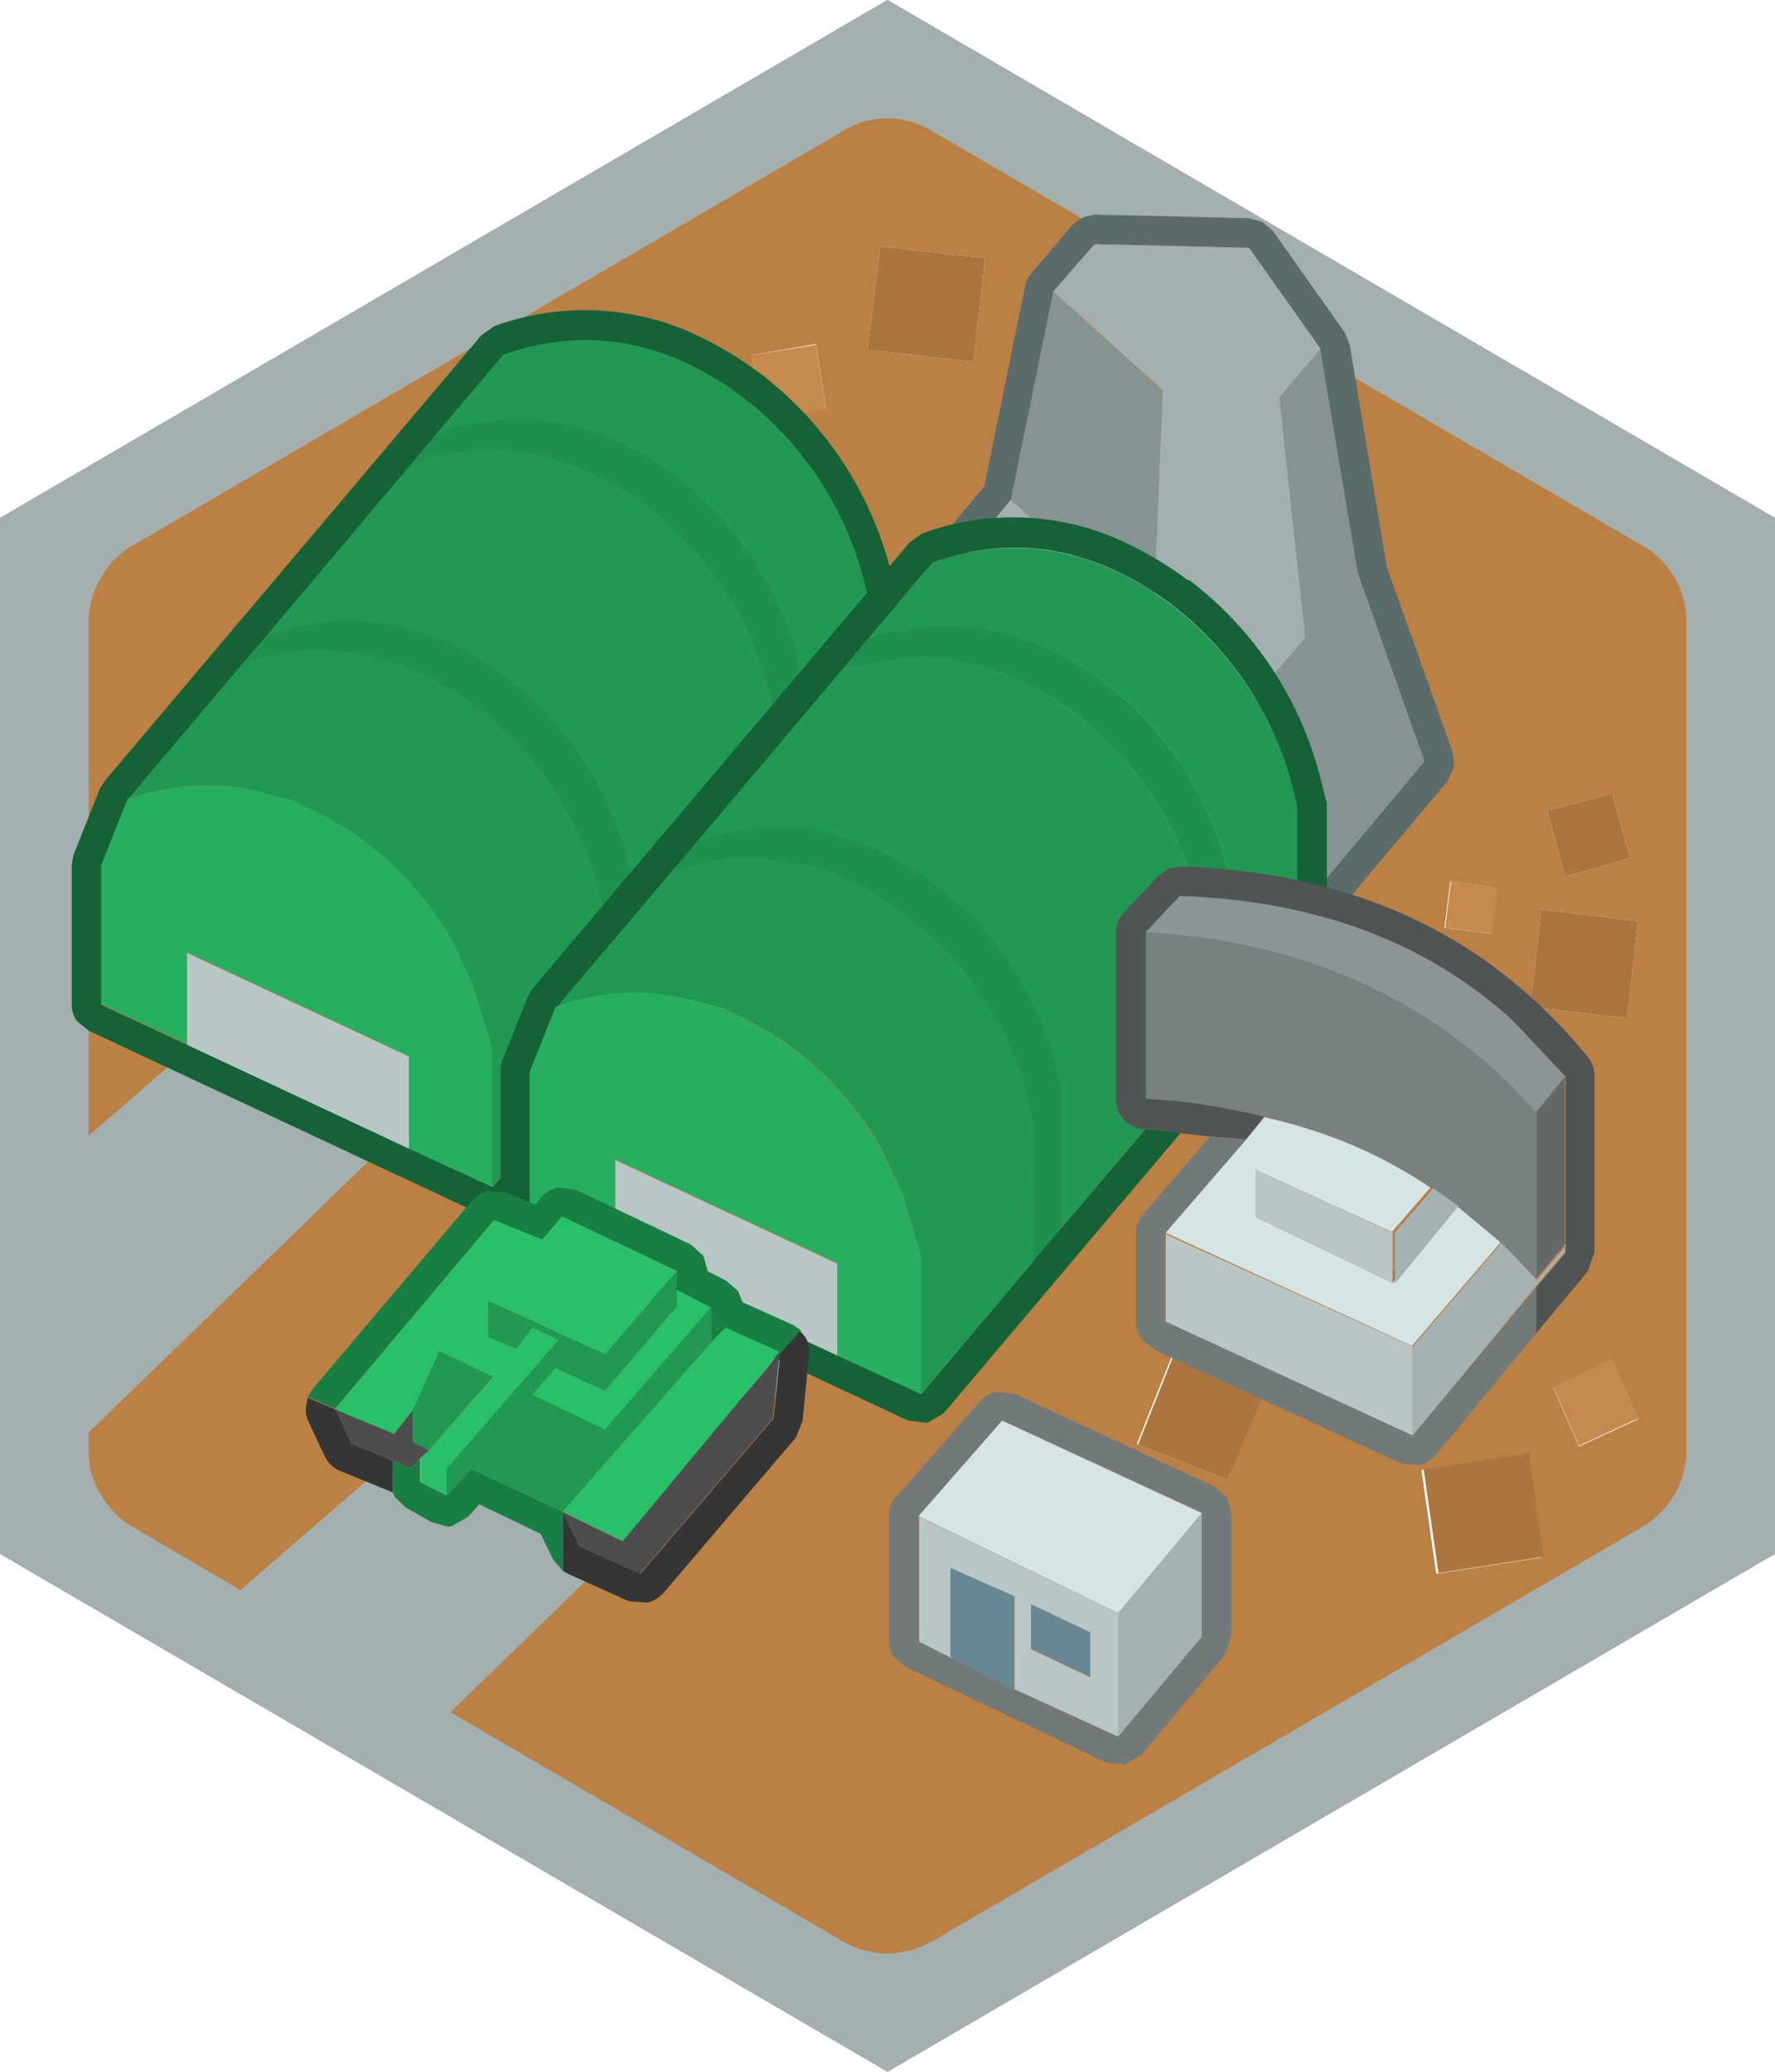 <svg xmlns="http://www.w3.org/2000/svg" viewBox="0 0 120 140"><defs><style>.cls-1{fill:#bb8044;}.cls-2{fill:#c68a4e;}.cls-3{fill:#aa753e;}.cls-4{fill:#a4afaf;}.cls-5{fill:#5a6b6b;}.cls-6{fill:#879393;}.cls-7{fill:#b5c2c2;}.cls-8{fill:#146236;}.cls-9{fill:#219853;}.cls-10{fill:#1f914f;}.cls-11{fill:#27ae60;}.cls-12{fill:#b9c6c6;}.cls-13{fill:#727979;}.cls-14{fill:#d5e5e5;}.cls-15{fill:#688795;}.cls-16{fill:#d9d9d9;}.cls-17{fill:#a6b1b1;}.cls-18{fill:#4f5454;}.cls-19{fill:#636969;}.cls-20{fill:#8c9595;}.cls-21{fill:#798080;}.cls-22{fill:#353535;}.cls-23{fill:#197e44;}.cls-24{fill:#464646;}.cls-25{fill:#2abf69;}.cls-26{fill:#4d4d4d;}</style></defs><title>Asset 97</title><g id="Layer_2" data-name="Layer 2"><g id="Layer_1-2" data-name="Layer 1"><path class="cls-1" d="M65.8,24.45l.8-7-7.1-.8-.85,7,7.15.8m-15-.5.7,4.35,4.35-.7-.7-4.35L50.8,24M109,53.6l-4.4,1.2,1.2,4.45,4.4-1.25L109,53.6M120,35v70L60,140,0,105V35L60,0l60,35M34,51l3.2-2.6L34.6,45.1l-3.25,2.6L34,51m-6.5-7.3L24.6,39.9l-3.75,2.8,2.75,3.75,3.85-2.8M13.75,53.4l-2,.9.85,2.1,2-.95-.85-2.05m13.7-3.5-6.8,3,3,6.9,6.85-3-3.05-6.9m3.75,53.35L26.65,102l-1.2,4.55,4.5,1.2,1.25-4.45M27.4,96.4l1-4.05-4-.95-1,4,4,1m10.7,5.2L41.7,95,35.1,91.4l-3.55,6.7,6.55,3.5M110,68.8l.75-6.55-6.55-.8-.75,6.6,6.55.75M91.4,78.55l-3-1.25-1.2,3,2.9,1.2,1.25-2.9m9.45-15.5.45-3.1-3.2-.45-.4,3.15,3.15.4m2.4,35.15-7.1,1.1,1,7,7.1-1.1-1-7m-9-7.7V86H89.7l0,4.55H94.3m12.45,7.2,4-1.85-1.75-4-4,1.85,1.75,4m-60.95,8-2-1-1,2,1.9,1,1.15-2M76.85,97.6,83,100l2.45-6.1L79.3,91.45,76.85,97.6"/><path class="cls-2" d="M50.8,24l4.35-.7.7,4.35-4.35.7L50.8,24m-23.35,26,3.05,6.9-6.85,3-3-6.9,6.8-3M38.1,101.6l-6.55-3.5,3.55-6.7L41.7,95l-3.6,6.65m62.75-38.55-3.15-.4.4-3.15,3.2.45-.45,3.1M91.4,78.55l-1.25,2.9-2.9-1.2,1.2-3,3,1.25M106.75,97.7l-1.75-4,4-1.85,1.75,4-4,1.85"/><path class="cls-3" d="M65.8,24.45l-7.15-.8.85-7,7.1.8-.8,7.05M109,53.6l1.2,4.4-4.4,1.25-1.2-4.45,4.4-1.2m-95.2-.2.85,2.05-2,.95-.85-2.1,2-.9m13.7-9.75-3.85,2.8L20.85,42.7l3.75-2.8,2.85,3.75M34,51l-2.6-3.25,3.25-2.6,2.55,3.25L34,51M27.4,96.4l-4-1,1-4,4,.95-1,4.05m3.8,6.85L30,107.7l-4.5-1.2,1.2-4.55,4.55,1.3M110,68.8l-6.55-.75.75-6.6,6.55.8L110,68.8M94.3,90.5H89.75l0-4.55h4.6V90.5m9,7.7,1,7-7.1,1.1-1-7,7.1-1.1m-26.4-.6,2.45-6.15,6.15,2.45L83,100l-6.15-2.4m-31,8.15-1.15,2-1.9-1,1-2,2,1"/><path class="cls-4" d="M60,8a5.63,5.63,0,0,0-3,.85l-48,28A5.55,5.55,0,0,0,6.85,39,5.63,5.63,0,0,0,6,42V76.75l7.25-6.3,13.75,6L6,96.8v1.25a5.57,5.57,0,0,0,.85,3A5.9,5.9,0,0,0,9,103.2l7.25,4.25L42.5,84.7l13.75,6-25.8,25L57,131.2a6,6,0,0,0,3,.8,6.26,6.26,0,0,0,3-.8l48-28h0a6.35,6.35,0,0,0,2.2-2.2,5.89,5.89,0,0,0,.8-3V42a5.83,5.83,0,0,0-3-5.15h0l-48-28A5.91,5.91,0,0,0,60,8m60,27v70L60,140,0,105V35L60,0l60,35"/><path class="cls-5" d="M73.15,14.7l.85-.2,10.45.25.9.25.7.6,4.85,6.85.35.85,2.5,15L98.2,50.8l.1,1-.45,1L88.3,64.15l-.7.55-.9.15-18-.5-.9-.2-.65-.65L58.7,51.6l-.35-.85a1.54,1.54,0,0,1,.1-1L63,37.4l.3-.6,3.25-3.95,2.75-13.5a2,2,0,0,1,.45-.9l2.75-3.25.7-.5m-4.8,19.05-3.55,4.3-4.5,12.4,8.4,11.9,18,.5,9.55-11.4-4.5-12.7L89.25,23.6,84.4,16.75,74,16.5,71.2,19.75l-2.85,14"/><path class="cls-4" d="M68.35,33.75l9.6,8.6.65-16-7.4-6.65L74,16.5l10.45.25,4.85,6.85L86.5,26.85,88.25,43.1l-3.6,4.2-13.6-.4L64.8,38.05l3.55-4.3"/><path class="cls-6" d="M68.35,33.75l2.85-14,7.4,6.65-.65,16-9.6-8.6m-3.55,4.3,6.25,8.85L68.7,62.35l-8.4-11.9,4.5-12.4M84.65,47.3l3.6-4.2L86.5,26.85l2.75-3.25L91.8,38.75l4.5,12.7-9.55,11.4L84.65,47.3"/><path class="cls-7" d="M84.65,47.3l2.1,15.55-18-.5L71.05,46.9l13.6.4"/><path class="cls-8" d="M51.35,25.2a24.34,24.34,0,0,1,8.9,13.5l.4,1.6.05.4v9.4a2,2,0,0,1-.45,1.3L34.8,81.5a2.11,2.11,0,0,1-1.1.65L32.4,82,6,69.65,5.2,69a1.89,1.89,0,0,1-.35-1.1v-9.4l.05-.4L5,57.7l1.75-4.4.35-.55,25.45-30.1.85-.6a17.78,17.78,0,0,1,13.7.6,25.31,25.31,0,0,1,4.25,2.55m2.9,30.15L58.7,50.1V40.55A22.84,22.84,0,0,0,50.15,26.8Q42.4,21.06,34.05,24l-4.5,5.3-1.75,2.1-9.7,11.5-1.7,2-7.8,9.2-1.75,4.4v9.4l5.8,2.7,15,7,5.65,2.6,7.6-9L42.75,69l9.6-11.3,1.9-2.3"/><path class="cls-9" d="M54.25,55.35V45.9A22.84,22.84,0,0,0,45.7,32.15q-7.76-5.74-16.15-2.9l4.5-5.3q8.36-2.89,16.1,2.85A22.84,22.84,0,0,1,58.7,40.55V50.1l-4.45,5.25m-1.9,2.3L42.75,69v-9.5A22.84,22.84,0,0,0,34.2,45.7Q26.45,40,18.1,42.85l9.7-11.5q8.25-2.8,15.9,2.9A22.84,22.84,0,0,1,52.25,48v.15l.1,9.5M40.85,71.2l-7.6,9V70.8L32,66.65l-1.35-2.9A21.64,21.64,0,0,0,24.7,56.9a22.69,22.69,0,0,0-4.4-2.55l-.3-.2-3.3-.85a15.6,15.6,0,0,0-7.4.5l-.7.25,7.8-9.2q8.15-2.7,15.8,2.95a22.84,22.84,0,0,1,8.55,13.75v.15l.1,9.5"/><path class="cls-10" d="M40.85,71.2l-.1-9.5v-.15A22.84,22.84,0,0,0,32.2,47.8q-7.65-5.65-15.8-2.95l1.7-2Q26.46,40,34.2,45.7a22.84,22.84,0,0,1,8.55,13.75V69l-1.9,2.25m13.4-15.85-1.9,2.3-.1-9.5V48A22.84,22.84,0,0,0,43.7,34.25q-7.65-5.7-15.9-2.9l1.75-2.1q8.4-2.85,16.15,2.9A22.84,22.84,0,0,1,54.25,45.9v9.45"/><path class="cls-11" d="M33.25,80.2,27.6,77.6V71.35l-14.95-7v6.2l-5.8-2.7v-9.4l1.75-4.4.7-.25a15.6,15.6,0,0,1,7.4-.5l3.3.85.3.2a22.69,22.69,0,0,1,4.4,2.55,21.64,21.64,0,0,1,5.95,6.85L32,66.65l1.25,4.15v9.4"/><path class="cls-12" d="M27.6,77.6l-14.95-7v-6.2l15,7V77.6"/><path class="cls-10" d="M83.25,69.35l-1.9,2.3-.1-9.5V62A22.84,22.84,0,0,0,72.7,48.25q-7.65-5.7-15.9-2.9l1.75-2.1Q67,40.4,74.7,46.15A22.84,22.84,0,0,1,83.25,59.9v9.45M71.75,83l-1.9,2.25-.1-9.5v-.15A22.84,22.84,0,0,0,61.2,61.8q-7.65-5.65-15.8-2.95l1.7-2Q55.46,54,63.2,59.7a22.84,22.84,0,0,1,8.55,13.75V83"/><path class="cls-9" d="M71.75,83v-9.5A22.84,22.84,0,0,0,63.2,59.7Q55.45,54,47.1,56.85l9.7-11.5q8.25-2.81,15.9,2.9A22.84,22.84,0,0,1,81.25,62v.15l.1,9.5L71.75,83m-13.2-39.7,4.5-5.3q8.36-2.89,16.1,2.85A22.84,22.84,0,0,1,87.7,54.55V64.1l-4.45,5.25V59.9A22.84,22.84,0,0,0,74.7,46.15q-7.76-5.74-16.15-2.9m11.3,42-7.6,9V84.8L61,80.65l-1.35-2.9A21.64,21.64,0,0,0,53.7,70.9a22.69,22.69,0,0,0-4.4-2.55l-.3-.2-3.3-.85a15.6,15.6,0,0,0-7.4.5l-.7.25,7.8-9.2q8.15-2.7,15.8,2.95a22.84,22.84,0,0,1,8.55,13.75v.15l.1,9.5"/><path class="cls-8" d="M69.85,85.2,71.75,83l9.6-11.3,1.9-2.3L87.7,64.1V54.55A22.84,22.84,0,0,0,79.15,40.8Q71.4,35.06,63.05,38l-4.5,5.3-1.75,2.1-9.7,11.5-1.7,2-7.8,9.2-1.75,4.4v9.4l5.8,2.7,15,7,5.65,2.6,7.6-9m10.5-46a24.34,24.34,0,0,1,8.9,13.5l.4,1.6,0,.4v9.4a2,2,0,0,1-.45,1.3L63.8,95.5l-1.1.65L61.4,96,35,83.65l-.8-.7a1.89,1.89,0,0,1-.35-1.1v-9.4l0-.4.1-.35,1.75-4.4.35-.55,25.45-30.1.85-.6a17.78,17.78,0,0,1,13.7.6,25.31,25.31,0,0,1,4.25,2.55"/><path class="cls-11" d="M62.25,94.2,56.6,91.6V85.35l-15-7v6.2l-5.8-2.7v-9.4l1.75-4.4.7-.25a15.6,15.6,0,0,1,7.4-.5l3.3.85.3.2a22.69,22.69,0,0,1,4.4,2.55,21.64,21.64,0,0,1,5.95,6.85L61,80.65l1.25,4.15v9.4"/><path class="cls-12" d="M56.6,91.6l-15-7v-6.2l15,7V91.6"/><path class="cls-13" d="M60.6,101.15l5.65-6.45a2.11,2.11,0,0,1,1.1-.65l1.25.15,13.5,6.25.85.75.3,1v8.35l-.45,1.3-5.65,6.75-1.1.65-1.3-.15-13.5-6.45-.85-.7a2.09,2.09,0,0,1-.3-1.1v-8.45a1.89,1.89,0,0,1,.5-1.3m20.65,1.1L67.75,96l-5.65,6.45v8.45l1.9.95.45.25,4.1,2.05,7,3.2,5.65-6.75v-8.35"/><path class="cls-14" d="M81.25,102.25,75.6,109l-13.5-6.55L67.75,96l13.5,6.25"/><path class="cls-12" d="M75.6,117.35l-7-3.2V107.9l-4.3-1.9v6l-.25-.1-1.9-.95v-8.45L75.6,109v8.35m-1.9-4v-3l-4-1.9v3l4,1.9"/><path class="cls-15" d="M73.7,113.3l-4-1.9v-3l4,1.9v3m-5.15.85-4.1-2.05-.2-.15v-6l4.3,1.9v6.25"/><path class="cls-16" d="M64.45,112.1l-.45-.25.25.1.2.15"/><path class="cls-17" d="M81.25,102.25v8.35l-5.65,6.75V109l5.65-6.75"/><path class="cls-18" d="M103.85,90.1V87l2-2.35V72.75L102.3,69q-8.74-8-22.55-8.45L77.45,63V74.25a44.31,44.31,0,0,1,8,1.2L84.25,77l-2.45-.2-4.45-.5a2,2,0,0,1-1.9-2V63A1.83,1.83,0,0,1,76,61.65l2.3-2.45.7-.5.85-.15q13.5.45,22.45,7.8a36,36,0,0,1,5.1,5.15,2.05,2.05,0,0,1,.4,1.25V84.6l-.45,1.3-3.5,4.2"/><path class="cls-19" d="M105.8,72.75V84.1l-2,2.35V75.2l2-2.45"/><path class="cls-20" d="M105.8,72.75l-2,2.45-1.55-1.65Q92.55,63.85,77.45,63l2.3-2.45Q93.55,61,102.3,69l3.5,3.75"/><path class="cls-14" d="M84.25,77l1.25-1.5a34.4,34.4,0,0,1,6.2,2,32,32,0,0,1,5,2.75l-2.6,3L84.9,79.05v3.2l9.25,4.45,4.3-5.25,3,2.5-6,7L78.8,83.3,84.25,77"/><path class="cls-21" d="M85.5,75.45a44.31,44.31,0,0,0-8-1.2V63q15.1.86,24.85,10.55l1.55,1.65V86.45L102.3,84.8l-.85-.85-3-2.5-1.7-1.2a32,32,0,0,0-5-2.75,34.4,34.4,0,0,0-6.2-2"/><path class="cls-17" d="M105.8,84.1v.5l-2,2.35L95.5,97.05V91l6-7,.85.85,1.55,1.65,2-2.35m-9-3.85,1.7,1.2-4.3,5.25V83.3l2.6-3"/><path class="cls-12" d="M94.15,83.3v3.4L84.9,82.25v-3.2l9.25,4.25M95.5,91v6.1l-16.7-7.7v-6L95.5,91"/><path class="cls-13" d="M103.85,90.1l-6.8,8.25A2.11,2.11,0,0,1,96,99l-1.25-.1L78,91.2l-.85-.75a1.89,1.89,0,0,1-.35-1.1v-6a1.89,1.89,0,0,1,.5-1.3l4.5-5.25,2.45.2L78.8,83.3v6l16.7,7.7L103.85,87V90.1"/><path class="cls-22" d="M20.8,94.45l1.9.8,1.05,2.3,2.8,1.15v2.15L23,99.4a2,2,0,0,1-1.05-1l-1.1-2.35A1.77,1.77,0,0,1,20.7,95l.1-.5m31.9-3,1.35-1.6.4.45a2.15,2.15,0,0,1,.25,1.2l-.45,4.5-.45,1.1-8.95,10.5a2.11,2.11,0,0,1-1.1.65l-1.25-.1-4.1-1.85-.35-.2v-4l1.15,2.35,4.1,1.85,9-10.5.45-4.35"/><path class="cls-23" d="M52.7,91.5v-.15L49.05,89.7l-.95,1V88.3l-2.35-1.2V85.9L38,82.2l-1.35,1.55-3.25-1.3L22.65,95.2l.05,0-1.9-.8.35-.55L31.9,81.15A1.87,1.87,0,0,1,33,80.5l1.2.1,2,.8.4-.5a2.11,2.11,0,0,1,1.1-.65l1.25.15,7.75,3.7.85.75.3,1.05,1.25.65.8.7.3.75,3.45,1.55.5.35L52.7,91.5m-26.15,9.35V98.7l1.25.5.6-.65v1.6l1.8.9,1.65-1.8,6.2,2.9v4l-.65-.75-.85-1.75-4.15-2-.75.85-1.15.65-.3,0-1.05-.3-1.75-1-.75-.75-.1-.3"/><path class="cls-24" d="M22.7,95.25l-.05,0,.6.3-.55-.25m30-3.9v.15l-2.65,3.15,2.65-3.3"/><path class="cls-25" d="M52.7,91.35l-2.65,3.3-7.9,9.5-4.1-2L48.1,90.7l.95-1,3.65,1.65M22.65,95.2,33.4,82.45l3.25,1.3L38,82.2l7.75,3.7L40.9,91.5,33,87.9v2.45l1.85.8L36,89.7l1.8.85-7.55,8.7v1.8l-1.8-.9v-1.6L29,98l4.35-4.9L29.7,91.35l-1.8,4-1.25,1.6-3.4-1.4-.6-.3m23.1-8.1,2.35,1.2-7.2,8.3L36,94.25l1.55-1.8L40.9,94l4.85-5.7V87.1"/><path class="cls-9" d="M45.75,87.1v1.2L40.9,94l-3.35-1.55L36,94.25l4.9,2.35,7.2-8.3v2.4L38.05,102.15l-6.2-2.9-1.65,1.8v-1.8l7.55-8.7L36,89.7l-1.1,1.45L33,90.35V87.9l7.9,3.6,4.85-5.6v1.2M29,98l-1.1-.55V95.3l1.8-4,3.65,1.75L29,98"/><path class="cls-26" d="M29,98l-.6.55-.6.65-1.25-.5-2.8-1.15-1.05-2.3.55.25,3.4,1.4,1.25-1.6v2.15L29,98m9,4.15,4.1,2,7.9-9.5L52.7,91.5l-.45,4.35-9,10.5-4.1-1.85-1.15-2.35"/></g></g></svg>